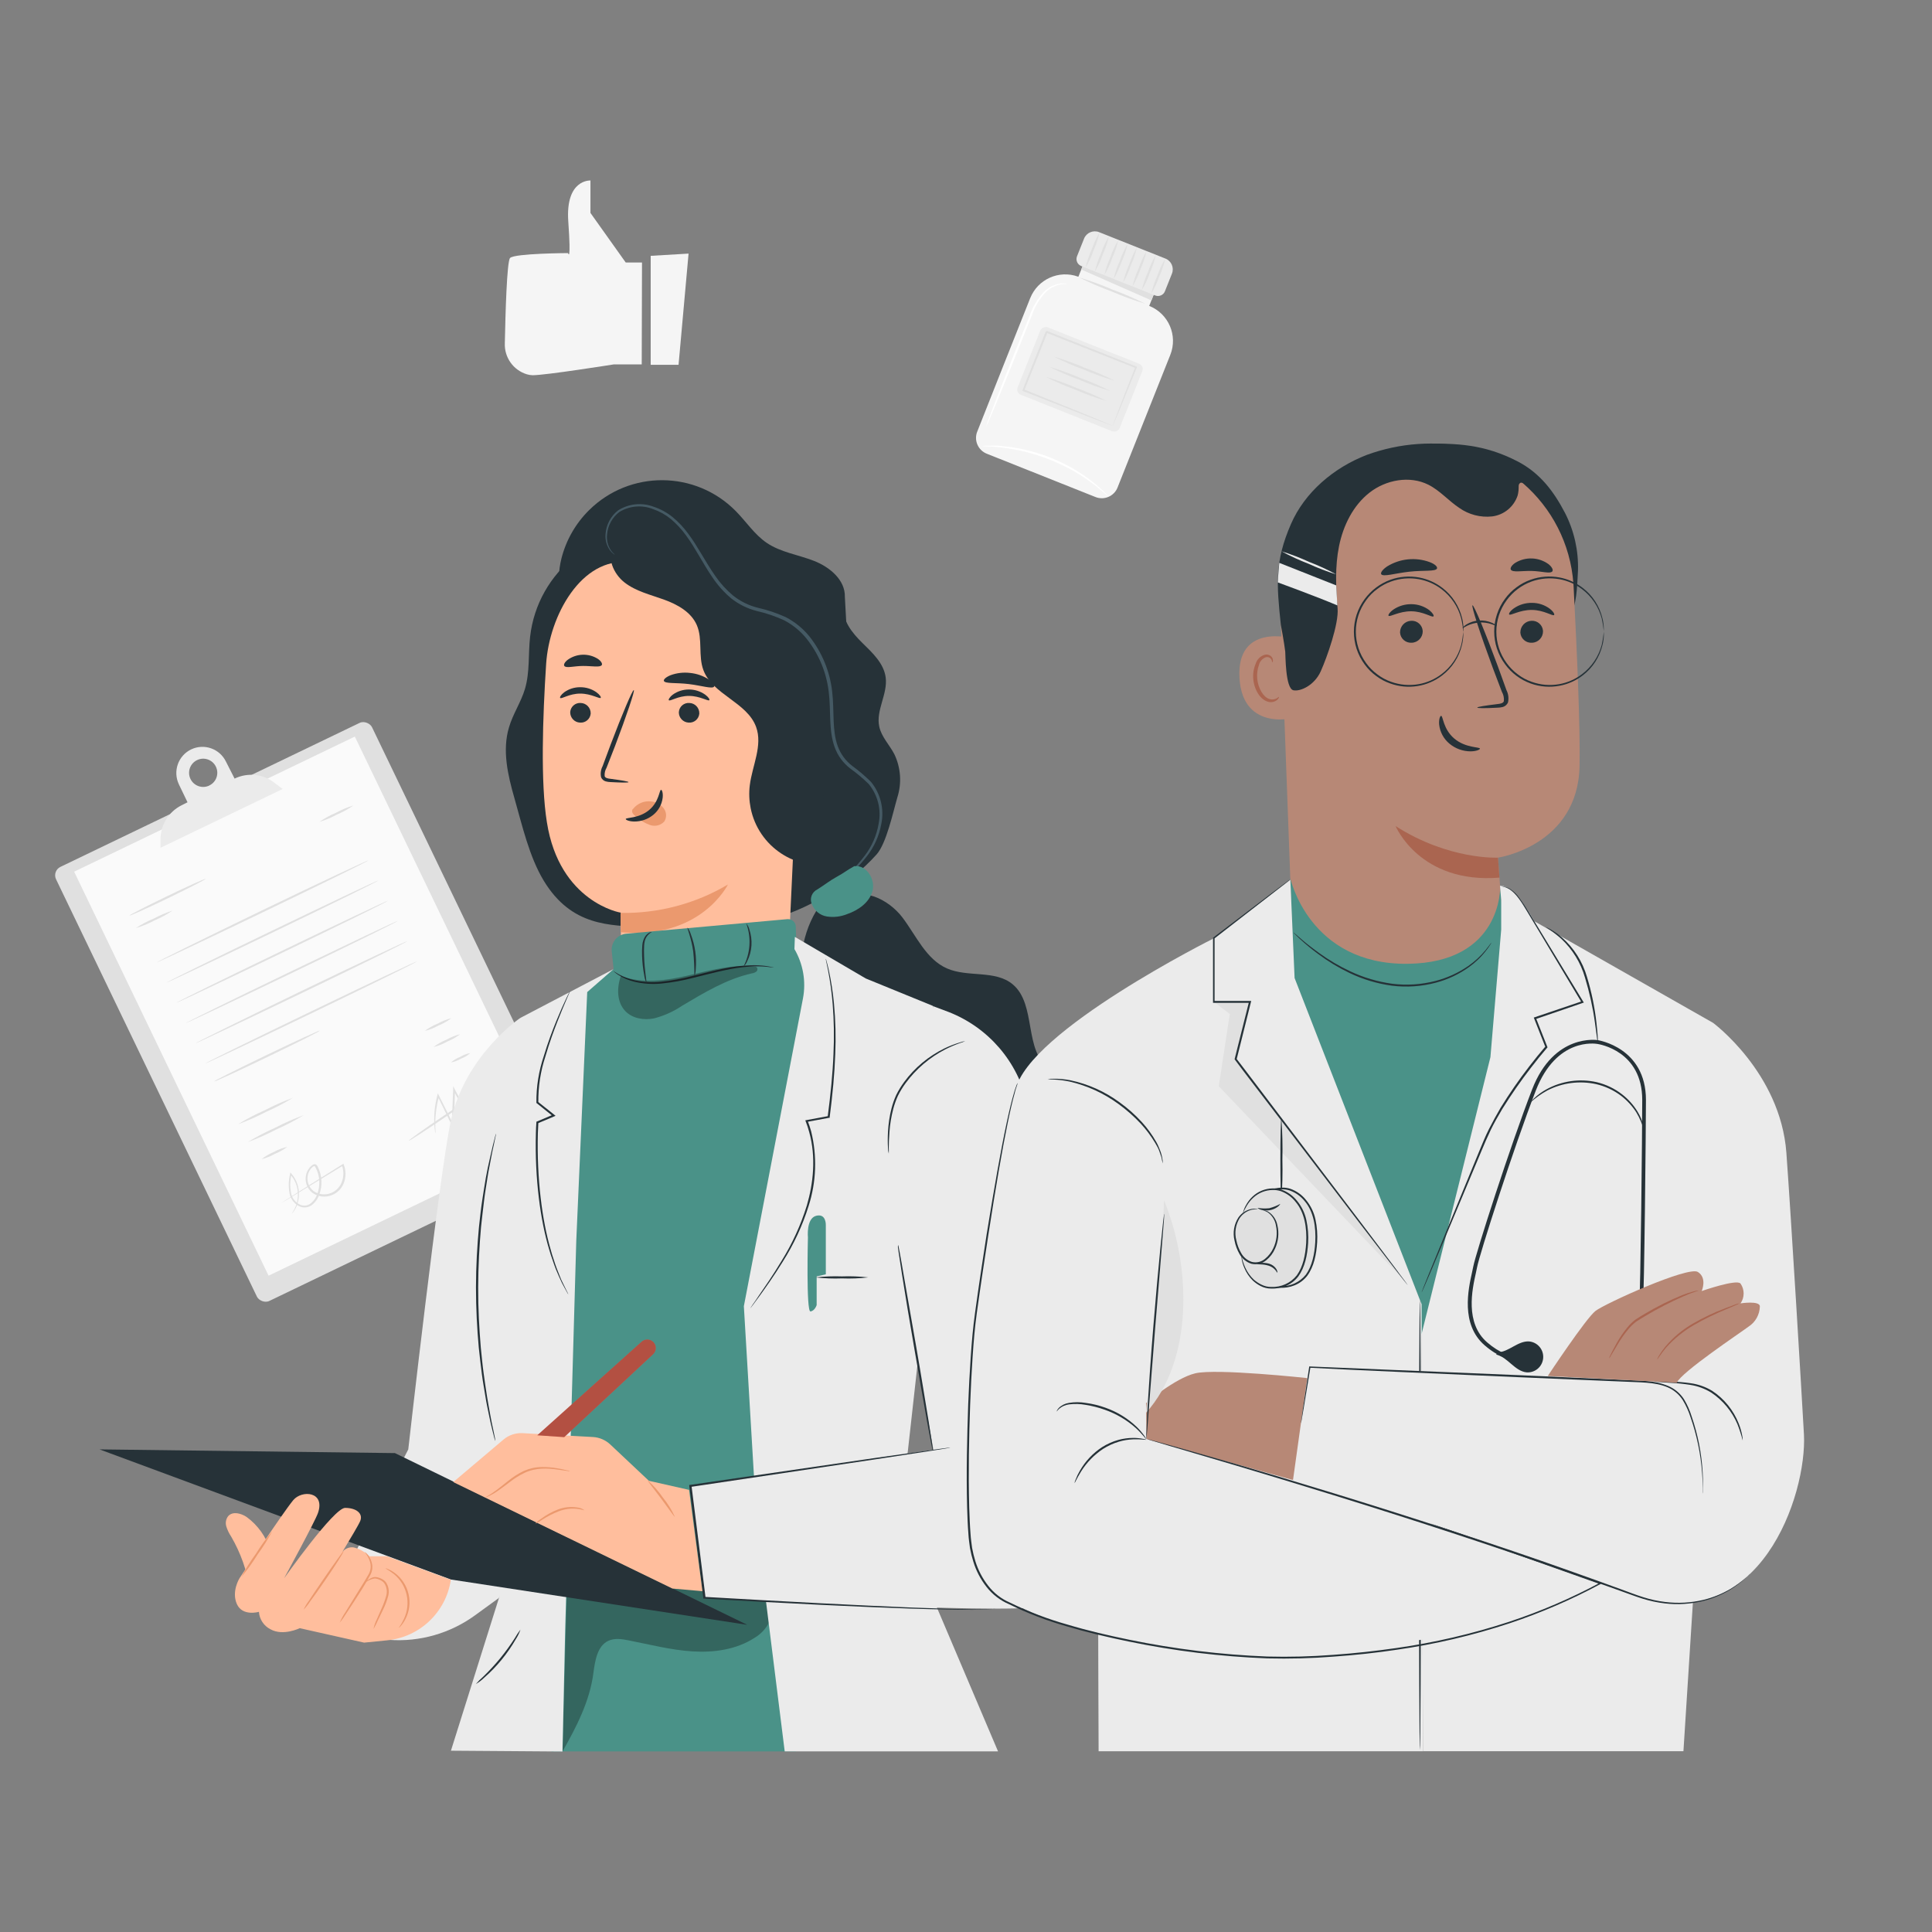 <?xml version="1.0" encoding="UTF-8"?>
<svg id="Layer_1" xmlns="http://www.w3.org/2000/svg" version="1.1" viewBox="0 0 500 500">
  <rect x="0" y="0" width="500" height="500" fill="#808080" stroke="none"/>
  <!-- Generator: Adobe Illustrator 29.7.1, SVG Export Plug-In . SVG Version: 2.1.1 Build 8)  -->
  <defs>
    <style>
      .st0 {
        fill: #e0e0e0;
      }

      .st1 {
        fill: #aa6550;
      }

      .st2 {
        fill: #b78876;
      }

      .st3 {
        fill: #ffbe9d;
      }

      .st4 {
        fill: #ebebeb;
      }

      .st5 {
        fill: #ff725e;
      }

      .st6 {
        fill: #4a9288;
      }

      .st7 {
        fill: #263238;
      }

      .st8 {
        fill: #eb996e;
      }

      .st9 {
        fill: #fff;
      }

      .st10 {
        fill: #fafafa;
      }

      .st11 {
        opacity: .3;
      }

      .st12 {
        fill: #f5f5f5;
      }

      .st13 {
        fill: #455a64;
      }
    </style>
  </defs>
  <g id="freepik--background-complete--inject-6">
    <path class="st12" d="M266.63,77.12c-4.12,10.3-10.7,26.95-13.73,34.6-.89,2.26.22,4.8,2.47,5.7l28.14,11.21c2.25.9,4.81-.2,5.71-2.45,0,0,0,0,0-.01l13.65-34.32c2-5.01-.44-10.68-5.44-12.68,0,0-.01,0-.02,0h0l2-5-18.42-7.31-1.9,4.74h-.07c-4.95-1.8-10.43.65-12.39,5.53Z"/>
    <polygon class="st0" points="280.74 67.46 279.83 69.75 297.99 77.75 299.17 74.8 280.74 67.46"/>
    <path class="st4" d="M284.44,60.08l17.18,6.84c1.54.61,2.29,2.36,1.68,3.9l-1.82,4.57c-.39.99-1.52,1.47-2.51,1.08l-19.16-7.63c-.99-.39-1.47-1.52-1.08-2.51l1.82-4.57c.61-1.54,2.36-2.29,3.9-1.68h0Z"/>
    <path class="st0" d="M280.93,69.28c.36-1.6.89-3.15,1.57-4.64.53-1.55,1.22-3.05,2.06-4.46-.36,1.61-.89,3.17-1.57,4.67-.52,1.55-1.21,3.03-2.06,4.43Z"/>
    <path class="st0" d="M283.36,70.25c.36-1.6.89-3.16,1.57-4.65.52-1.55,1.21-3.05,2.06-4.45-.36,1.6-.89,3.16-1.57,4.65-.52,1.55-1.21,3.05-2.06,4.45Z"/>
    <path class="st0" d="M285.79,71.22c.36-1.6.89-3.16,1.57-4.65.52-1.56,1.21-3.05,2.06-4.46-.36,1.6-.88,3.16-1.57,4.65-.53,1.55-1.22,3.05-2.06,4.46Z"/>
    <path class="st0" d="M288.22,72.19c.35-1.6.88-3.16,1.57-4.65.52-1.56,1.21-3.05,2.06-4.46-.36,1.6-.89,3.16-1.58,4.65-.53,1.55-1.22,3.05-2.05,4.46Z"/>
    <path class="st0" d="M290.65,73.15c.36-1.6.88-3.16,1.57-4.65.51-1.55,1.18-3.04,2-4.45-.36,1.6-.88,3.16-1.57,4.65-.51,1.55-1.18,3.04-2,4.45Z"/>
    <path class="st0" d="M293.09,74.12c.36-1.6.89-3.16,1.58-4.65.53-1.55,1.22-3.05,2.05-4.46-.35,1.6-.88,3.16-1.57,4.65-.52,1.56-1.21,3.05-2.06,4.46Z"/>
    <path class="st0" d="M295.5,75.09c.36-1.6.88-3.16,1.57-4.65.53-1.55,1.22-3.05,2.06-4.46-.36,1.6-.89,3.16-1.57,4.65-.52,1.56-1.21,3.05-2.06,4.46Z"/>
    <path class="st0" d="M297.93,76.05c.36-1.6.89-3.15,1.57-4.64.52-1.56,1.21-3.05,2.06-4.46-.36,1.6-.89,3.16-1.57,4.65-.53,1.55-1.22,3.04-2.06,4.45Z"/>
    <rect class="st4" x="270.1" y="83.95" width="18.8" height="28.42" rx="1.48" ry="1.48" transform="translate(84.87 321.49) rotate(-68.28)"/>
    <path class="st0" d="M287.95,110.21c.03-.1.06-.2.1-.3l.3-.82,1.17-3.09c1-2.67,2.5-6.44,4.28-11l.11.27-23.16-9.17c-.07,0,.64-.27.34-.14h0v.06l-.05.13-.1.25-.2.5-.4,1c-.27.66-.53,1.32-.79,2-.52,1.31-1,2.6-1.55,3.87l-2.92,7.29-.13-.31,16.56,6.72,4.76,2,1.28.54c.15.06.3.13.45.21l-.42-.14-1.25-.47-4.76-1.82-16.8-6.57-.22-.08.09-.23c.92-2.32,1.88-4.76,2.89-7.3.5-1.27,1-2.56,1.54-3.87.26-.66.52-1.32.79-2l.39-1,.21-.5.1-.25.05-.13v-.06h0l.35-.15,23.13,9.2.19.08-.08.19c-1.88,4.6-3.43,8.38-4.52,11.07l-1.26,3-.33.77c-.08.18-.13.26-.14.25Z"/>
    <path class="st0" d="M288.45,98.53c-2.72-.8-5.39-1.77-8-2.89-2.66-.96-5.25-2.09-7.77-3.37,2.72.8,5.4,1.76,8,2.89,2.66.96,5.25,2.09,7.77,3.37Z"/>
    <path class="st0" d="M287.39,101.2c-2.72-.79-5.4-1.76-8-2.89-2.65-.97-5.25-2.09-7.77-3.37,2.72.8,5.4,1.76,8,2.89,2.66.97,5.25,2.09,7.77,3.37Z"/>
    <path class="st0" d="M286.37,103.77c-2.73-.79-5.4-1.76-8-2.89-2.66-.97-5.25-2.09-7.77-3.37,2.72.79,5.4,1.76,8,2.89,2.65.97,5.25,2.09,7.77,3.37Z"/>
    <path class="st0" d="M296.42,78.62c-2.95-.89-5.84-1.95-8.67-3.17-2.9-1.06-5.73-2.28-8.49-3.66,2.95.89,5.85,1.95,8.68,3.17,2.89,1.06,5.72,2.28,8.48,3.66Z"/>
    <path class="st9" d="M255.21,110.34c.14-.57.33-1.12.56-1.66.43-1.13,1-2.63,1.7-4.45,1.45-3.75,3.49-8.91,5.78-14.6,1.15-2.84,2.24-5.55,3.25-8,.78-2.26,2.02-4.33,3.65-6.08,1.15-1.16,2.64-1.92,4.25-2.17.44-.05.87-.05,1.31,0,.15.02.3.05.44.11-.58,0-1.15.02-1.72.1-1.53.33-2.92,1.1-4,2.23-1.55,1.74-2.73,3.79-3.47,6-1,2.48-2.07,5.19-3.21,8-2.28,5.69-4.38,10.84-5.92,14.55l-1.85,4.38c-.21.55-.47,1.08-.77,1.59Z"/>
    <path class="st9" d="M286.83,128.43c-.4-.26-.76-.56-1.1-.89-.34-.31-.77-.67-1.28-1.07s-1.06-.89-1.73-1.36c-1.53-1.15-3.12-2.2-4.77-3.16-2.03-1.14-4.13-2.14-6.29-3-2.17-.85-4.4-1.56-6.67-2.11-1.86-.44-3.74-.78-5.63-1-.81-.12-1.55-.15-2.19-.21s-1.21-.08-1.66-.09c-.48,0-.95-.03-1.42-.11.47-.08.94-.12,1.42-.1h1.67c.67,0,1.4,0,2.21.13,1.92.17,3.83.46,5.71.88,2.3.53,4.56,1.23,6.76,2.09,2.19.89,4.31,1.93,6.34,3.13,1.65.99,3.24,2.09,4.75,3.28.65.49,1.2,1,1.69,1.43.43.36.83.74,1.22,1.14.35.31.68.65.97,1.02Z"/>
    <rect class="st0" x="36.01" y="199.55" width="90.75" height="124.67" rx="2.41" ry="2.41" transform="translate(-105.52 61.2) rotate(-25.7)"/>
    <rect class="st10" x="40.36" y="202.37" width="80.62" height="116.04" transform="translate(-104.94 60.74) rotate(-25.7)"/>
    <path class="st4" d="M71.04,202.58c-2.96-2.29-6.96-2.71-10.33-1.08l-2.23-4.39c-1.62-3.35-5.64-4.77-9-3.17h0c-3.38,1.62-4.8,5.67-3.18,9.05,0,0,0,0,0,.01l2.23,4.63-1.55.78c-3.3,1.66-5.4,5.01-5.45,8.7v2.3l31.63-15.22-2.13-1.61ZM54.16,203.3c-1.82.87-4,.1-4.87-1.72-.87-1.82-.1-4,1.72-4.87,1.81-.87,3.99-.11,4.86,1.7.88,1.82.12,4-1.7,4.87,0,0,0,0-.01,0Z"/>
    <path class="st0" d="M53.24,227.44c.07.13-4.29,2.36-9.73,5s-9.9,4.63-10,4.5,4.29-2.36,9.73-5,9.94-4.63,10-4.5Z"/>
    <path class="st0" d="M44.64,235.67c-1.46.99-3.01,1.83-4.63,2.52-1.55.83-3.18,1.5-4.86,2,1.47-.97,3.03-1.8,4.66-2.47,1.54-.83,3.16-1.52,4.83-2.05Z"/>
    <path class="st0" d="M95.37,222.66c.06.12-12.16,6.14-27.3,13.42s-27.46,13.09-27.52,13,12.16-6.18,27.26-13.47,27.5-13.08,27.56-12.95Z"/>
    <path class="st0" d="M97.89,227.88c.06.13-12.16,6.14-27.3,13.43s-27.46,13.09-27.52,13,12.15-6.14,27.3-13.43,27.44-13.13,27.52-13Z"/>
    <path class="st0" d="M100.4,233.11c.07.13-12.16,6.14-27.29,13.43s-27.46,13.09-27.53,13,12.16-6.14,27.3-13.43,27.46-13.13,27.52-13Z"/>
    <path class="st0" d="M102.92,238.34c.06.13-12.16,6.14-27.3,13.43s-27.46,13.08-27.52,13,12.16-6.14,27.3-13.42,27.46-13.14,27.52-13.01Z"/>
    <path class="st0" d="M105.44,243.56c.06.13-12.16,6.15-27.3,13.43-15.14,7.28-27.46,13.09-27.52,13s12.19-6.18,27.29-13.47,27.46-13.08,27.53-12.96Z"/>
    <path class="st0" d="M107.95,248.79c.06.13-12.16,6.14-27.29,13.43-15.13,7.29-27.47,13.09-27.53,13s12.16-6.14,27.3-13.43,27.46-13.13,27.52-13Z"/>
    <path class="st0" d="M82.81,266.7c-.31.24-.64.45-1,.61l-2.9,1.49c-2.46,1.23-5.88,2.91-9.66,4.73s-7.23,3.45-9.73,4.6l-3,1.34c-.35.19-.73.33-1.12.42.31-.23.65-.44,1-.61l2.9-1.48c2.46-1.24,5.88-2.92,9.66-4.74s7.23-3.44,9.73-4.59l3-1.34c.36-.19.73-.33,1.12-.43Z"/>
    <path class="st0" d="M91.46,208.46c-1.34.93-2.77,1.72-4.28,2.35-1.43.79-2.94,1.42-4.5,1.88,1.34-.93,2.77-1.72,4.28-2.35,1.43-.79,2.94-1.42,4.5-1.88Z"/>
    <path class="st0" d="M75.81,284.11c-2.25,1.38-4.59,2.6-7,3.66-2.34,1.22-4.75,2.29-7.23,3.19,2.25-1.38,4.59-2.6,7-3.66,2.34-1.22,4.75-2.29,7.23-3.19Z"/>
    <path class="st0" d="M78.59,288.61c-2.29,1.39-4.67,2.63-7.12,3.71-2.38,1.24-4.83,2.33-7.35,3.25,2.29-1.39,4.67-2.63,7.12-3.72,2.38-1.24,4.83-2.32,7.35-3.24Z"/>
    <path class="st0" d="M116.81,263.5c-1.01.78-2.13,1.42-3.32,1.89-1.12.63-2.31,1.11-3.56,1.42,1.02-.77,2.14-1.41,3.33-1.89,1.12-.63,2.31-1.11,3.55-1.42Z"/>
    <path class="st0" d="M119.08,267.66c-1.02.77-2.14,1.41-3.33,1.89-1.12.63-2.31,1.11-3.55,1.42,1.01-.78,2.13-1.42,3.32-1.89,1.12-.63,2.31-1.11,3.56-1.42Z"/>
    <path class="st0" d="M74.35,296.79c-.98.76-2.06,1.37-3.21,1.83-1.08.61-2.24,1.07-3.44,1.37.98-.77,2.06-1.4,3.21-1.88,1.08-.6,2.24-1.04,3.44-1.32Z"/>
    <path class="st0" d="M121.71,272.53c-.69.62-1.5,1.11-2.37,1.43-.8.48-1.69.82-2.61,1,.7-.63,1.5-1.11,2.38-1.44.8-.49,1.68-.82,2.6-.99Z"/>
    <path class="st0" d="M72.68,311.45c.09-.08.18-.15.28-.21l.84-.56,3.23-2.07,11.61-7.29.23-.15.1.25c.55,1.41.59,2.97.13,4.41-.48,1.58-1.66,2.86-3.2,3.46-1.65.67-3.53.46-5-.55-1.48-1.14-2.13-3.06-1.65-4.87.18-.68.52-1.3,1-1.82.12-.13.24-.25.38-.36.14-.12.29-.23.45-.31.22-.11.48-.11.7,0,.17.12.31.28.4.46.6,1.14.95,2.41,1,3.7.08,1.24-.12,2.49-.57,3.65-.38,1.16-1.14,2.16-2.15,2.85-1.05.62-2.36.6-3.38-.07-.93-.59-1.64-1.47-2-2.51-.46-1.86-.46-3.79,0-5.65l.06-.38.26.29c1.06,1.21,1.73,2.71,1.91,4.31.14,1.19.02,2.4-.34,3.55-.23.71-.57,1.39-1,2-.16.21-.29.35-.38.45s-.13.15-.14.14c.58-.81,1.03-1.71,1.33-2.66.31-1.12.4-2.3.24-3.45-.2-1.53-.86-2.96-1.89-4.1l.32-.09c-.45,1.79-.45,3.65,0,5.44.34.94.98,1.74,1.83,2.26.87.57,2,.59,2.89.05.91-.64,1.59-1.55,1.94-2.61.41-1.1.59-2.28.52-3.46-.07-1.22-.41-2.4-1-3.47-.04-.11-.12-.2-.21-.27-.07-.04-.15-.04-.22,0-.25.14-.47.32-.65.54-.4.45-.69,1-.84,1.59-.43,1.61.15,3.31,1.46,4.33,1.31.89,2.98,1.08,4.46.5,1.4-.54,2.48-1.7,2.92-3.14.44-1.33.41-2.78-.09-4.09l.33.11-11.71,7.13-3.3,2-.87.5c-.07.06-.15.12-.23.17Z"/>
    <path class="st0" d="M124.6,286.24c0,.32-.06.64-.16.94-.1.37-.26.73-.46,1.06-.28.48-.72.83-1.25,1-.32.11-.68.11-1,0-.33-.14-.62-.36-.84-.65-.41-.61-.78-1.25-1.12-1.9l-2.45-4.58.45-.1c-.08,2.29-.16,4.79-.26,7.41,0,.63,0,1.24-.07,1.85v1l-.45-.93c-1.37-2.81-2.64-5.44-3.76-7.72h.42c-.64,2.28-.98,4.63-1,7,0,1.71.11,2.68.06,2.69-.09-.22-.14-.46-.15-.7-.09-.66-.15-1.33-.17-2-.09-2.39.17-4.78.78-7.09l.15-.58.26.54,3.83,7.69-.5.1c0-.6,0-1.22.07-1.85.11-2.62.21-5.12.3-7.41v-.9l.41.79c.88,1.65,1.69,3.19,2.42,4.57.32.65.67,1.28,1.05,1.89.3.5.89.74,1.45.61.81-.28,1.42-.95,1.63-1.78.1-.32.22-.64.36-.95Z"/>
    <path class="st0" d="M124.5,282.5c.08.11-4.05,3.06-9.22,6.58s-9.43,6.27-9.51,6.15,4-3.06,9.22-6.58,9.43-6.27,9.51-6.15Z"/>
    <path class="st0" d="M129.57,283.37c-2.13,2.18-4.39,4.23-6.76,6.15-2.25,2.05-4.62,3.98-7.1,5.76,2.14-2.18,4.39-4.23,6.76-6.15,2.25-2.05,4.62-3.98,7.1-5.76Z"/>
    <path class="st12" d="M166.15,67.94h-4.21l-9.13-12.83v-8.4s-6.51-.4-5.74,10.6-.06,8.19-.06,8.19c0,0-13.81.06-15,1.26-.84.87-1.21,14.59-1.36,22-.18,3.69,2.17,7.04,5.71,8.11.47.14.96.22,1.45.24,3.44,0,21-2.8,21-2.8h7.27l.07-26.37Z"/>
    <polygon class="st12" points="178.2 65.63 175.61 94.41 168.4 94.41 168.4 66.21 178.2 65.63"/>
  </g>
  <g id="freepik--character-1--inject-6">
    <path class="st7" d="M218.65,154.47c.12-4.36-3.9-7.72-8-9.32s-8.56-2.2-12.18-4.63c-3.2-2.16-5.35-5.52-8.06-8.26-10.41-10.55-27.4-10.66-37.94-.25-3.5,3.45-5.98,7.8-7.18,12.56-1.55,6.2-.49,13.53,4.4,17.66,5.68,4.78,14.09,3.72,21.36,2.23s15.51-3,21.58,1.31c3.66,2.58,5.76,6.77,8,10.65s5,7.83,9.28,9.29,10-1.06,10.15-5.53"/>
    <path class="st7" d="M218.36,156.86c-.48,3.65,2.16,6.92,4.79,9.5,2.63,2.58,5.6,5.31,6.07,9,.54,4.27-2.58,8.47-1.67,12.68.57,2.67,2.65,4.72,3.91,7.15,1.67,3.5,1.95,7.5.77,11.19-1.08,3.68-2.81,11.89-5.37,14.75-7.07,7.9-18.32,14.72-28.65,17.09s-21.07,2.39-31.65,1.74c-8.66-.53-18.63-.13-25.85-12.05-3.74-6.18-5.59-14.38-7.57-21.32-1.72-6-3.2-12.37-1.42-18.33,1-3.46,3.13-6.55,4.15-10,1.28-4.34.81-9,1.32-13.47,1.93-16.96,17.25-29.15,34.21-27.21,3.4.39,6.7,1.33,9.79,2.8"/>
    <path class="st3" d="M141.34,171.83c.81-12.43,9.08-27.67,21.47-26.33l38.66,9.86c3.76.41,6.58,3.63,6.51,7.41l-4.35,93.28.27.05s-8.81,26.31-34.38,18.28c-5.07-1.6-7.39-7.14-8.39-12.85h-.26v-2c-.5-4.25-.55-8.55-.15-12.81h0c-.07-7.53-.06-10.61-.07-10.54s-15.88-2.68-19.12-23.41c-1.65-10.23-1.09-27.13-.19-40.94Z"/>
    <path class="st7" d="M147.57,184.32c-.02,1.44,1.11,2.64,2.55,2.69,1.4.11,2.63-.93,2.75-2.34,0-.02,0-.04,0-.05.02-1.44-1.12-2.64-2.56-2.69-1.4-.11-2.62.93-2.74,2.33,0,.02,0,.04,0,.06Z"/>
    <path class="st7" d="M144.98,180.63c.33.35,2.35-1.14,5.21-1.13s5,1.45,5.27,1.1c.15-.15-.19-.78-1.1-1.44-1.23-.87-2.7-1.32-4.21-1.31-1.49-.01-2.94.45-4.15,1.32-.88.68-1.19,1.3-1.02,1.46Z"/>
    <path class="st7" d="M175.68,184.32c-.02,1.44,1.12,2.64,2.56,2.69,1.4.11,2.62-.93,2.74-2.33,0-.02,0-.04,0-.06.02-1.44-1.11-2.64-2.55-2.69-1.4-.12-2.63.92-2.74,2.32,0,.02,0,.05,0,.07Z"/>
    <path class="st7" d="M173.1,181.22c.33.35,2.35-1.13,5.21-1.12s4.95,1.45,5.26,1.1c.15-.16-.18-.78-1.1-1.45-1.24-.86-2.71-1.32-4.21-1.31-1.49,0-2.94.46-4.14,1.33-.88.67-1.18,1.34-1.02,1.45Z"/>
    <path class="st7" d="M162.67,202.41c0-.16-1.76-.47-4.64-.85-.73-.07-1.42-.22-1.55-.72-.06-.75.12-1.51.5-2.16l2.17-5.56c3-7.91,5.2-14.42,4.88-14.53s-3,6.19-6,14.11c-.73,1.95-1.43,3.81-2.08,5.59-.46.88-.6,1.89-.39,2.86.21.52.66.92,1.2,1.07.4.11.82.17,1.24.18,2.86.16,4.66.18,4.67.01Z"/>
    <path class="st8" d="M160.62,236.26c9.76.17,19.37-2.37,27.77-7.35,0,0-7,14.33-27.75,12.35l-.02-5Z"/>
    <path class="st8" d="M163.87,209.31c1.11-1.39,2.85-2.11,4.62-1.9,1.28.11,2.45.75,3.25,1.75.77.98.85,2.33.21,3.4-.94,1.06-2.43,1.43-3.75.94-1.35-.48-2.59-1.23-3.65-2.19-.32-.22-.6-.51-.81-.84-.21-.33-.21-.74,0-1.07"/>
    <path class="st7" d="M171.08,204.41c-.46,0-.47,3.08-3.14,5.27s-6,1.85-6,2.29c0,.19.74.6,2.13.64,1.82.03,3.59-.58,5-1.73,1.35-1.1,2.22-2.69,2.43-4.42.14-1.3-.2-2.07-.42-2.05Z"/>
    <path class="st7" d="M171.81,176.21c.28.78,3.14.42,6.49.83s6.07,1.33,6.52.64c.2-.33-.27-1.07-1.37-1.82-1.45-.95-3.1-1.53-4.82-1.7-1.72-.21-3.46-.01-5.08.58-1.23.5-1.85,1.1-1.74,1.47Z"/>
    <path class="st7" d="M146.05,172.35c.51.65,2.48,0,4.85,0s4.37.44,4.84-.23c.2-.33-.12-1-1-1.6-2.4-1.52-5.49-1.43-7.8.22-.83.63-1.13,1.3-.89,1.61Z"/>
    <path class="st7" d="M215.94,223.55c-9.96,2.01-19.67-4.44-21.67-14.4-.39-1.96-.47-3.97-.22-5.95.64-5.09,3.39-10.27,1.62-15.09-2.33-6.37-11.26-8.33-13.63-14.69-1.38-3.69-.14-8-1.7-11.63-1.47-3.41-5.05-5.37-8.54-6.63s-7.22-2.13-10.15-4.4-4.75-6.57-2.86-9.76c15.48,1.85,30.68,5.55,45.28,11,3.39,1.26,6.94,2.78,8.94,5.79,2.12,3.18,2,7.29,1.84,11.11l-2.61,55.82"/>
    <path class="st13" d="M214.64,230.67s.13-.06.34-.21l.92-.7c.8-.63,2-1.56,3.43-2.85,1.79-1.54,3.42-3.26,4.87-5.12,1.98-2.48,3.32-5.42,3.88-8.54.8-3.85-.18-7.86-2.67-10.9-1.5-1.49-3.12-2.87-4.83-4.12-1.72-1.31-3.03-3.09-3.77-5.12-1.53-4.22-.85-9.11-1.44-14.11-.59-5.22-2.62-10.16-5.88-14.28-1.68-2.07-3.77-3.78-6.14-5-2.33-1.06-4.76-1.88-7.25-2.44-2.32-.58-4.49-1.65-6.37-3.14-1.76-1.48-3.32-3.19-4.62-5.09-2.6-3.7-4.53-7.64-7-10.93-1.17-1.61-2.54-3.07-4.08-4.33-1.44-1.16-3.08-2.05-4.84-2.64-3.04-1.16-6.46-.82-9.21.92-1.93,1.5-3.12,3.76-3.27,6.2-.12,1.53.32,3.05,1.25,4.27.24.31.52.58.84.81.1.09.22.16.34.22-.08-.1-.18-.2-.28-.29-.28-.25-.54-.54-.75-.85-.82-1.21-1.17-2.68-1-4.13.19-2.31,1.36-4.43,3.21-5.82,2.63-1.59,5.85-1.86,8.7-.72,1.68.58,3.24,1.45,4.61,2.57,1.47,1.25,2.79,2.67,3.92,4.24,2.4,3.23,4.29,7.17,6.93,11,1.33,1.98,2.94,3.76,4.76,5.29,1.94,1.53,4.18,2.64,6.57,3.25,2.44.56,4.81,1.36,7.09,2.4,2.26,1.18,4.26,2.81,5.86,4.8,3.16,3.98,5.14,8.76,5.72,13.8.61,4.83-.09,9.8,1.54,14.29.79,2.17,2.17,4.06,4,5.47,1.69,1.21,3.28,2.55,4.77,4,2.38,2.86,3.33,6.65,2.6,10.3-.51,3.03-1.76,5.89-3.64,8.33-1.41,1.86-2.99,3.59-4.71,5.17-1.41,1.32-2.55,2.29-3.31,3-.38.31-.75.64-1.09,1Z"/>
    <path class="st7" d="M218.43,233.25c4.26-4.12,11.53-.54,15.11,4.18s6.11,10.82,11.54,13.2,12.48.33,17,4.11c6.28,5.22,2.75,17.31,9.55,21.85,2.69,1.8,6.25,1.74,9.13,3.22,6.79,3.5,6.71,13.08,5.66,20.65-1.43,10.65-3.05,21.65-8.91,30.65s-17.27,15.29-27.41,11.83c-9.75-3.33-14.76-13.85-18.73-23.36-5.48-13.19-10.97-26.34-16.46-39.47-3.17-7.61-6.38-15.34-7.41-23.52s.35-17,5.56-23.42"/>
    <path class="st6" d="M221.16,224.17c3.09-.37,5.46,3.42,4.64,6.43s-3.7,5-6.65,6c-1.63.65-3.4.85-5.13.59-1.76-.27-3.24-1.47-3.89-3.13-.68-1.47-.04-3.2,1.42-3.89,2-1.27,3.23-2.27,4.84-3.16,2.46-1.35,2.31-1.53,4.77-2.89"/>
    <polygon class="st6" points="149.93 257.52 161.95 248.41 207.26 245.51 209.08 251.59 194.34 343.55 205.97 453.27 142.76 453.27 149.93 257.52"/>
    <g class="st11">
      <path d="M198.44,414.35c-1.45-1.55-3.82-3.67-5.93-3.72-15.14-.33-30.59-1.84-45.73-2.18l-1.21,44.84c3.62-6.38,7.05-13,8-20.3.42-3.18,1-7,3.85-8.34,1.64-.77,3.57-.47,5.34-.11,5.47,1.08,10.9,2.49,16.46,2.84s11.39-.47,16.06-3.51c1.66-.98,2.99-2.42,3.84-4.15.82-1.77.56-3.86-.68-5.37Z"/>
    </g>
    <path class="st6" d="M159.73,259.38l-1.41-13.15c-.24-2.3,1.42-4.35,3.72-4.59.02,0,.04,0,.06,0l41.7-3.77c1.1-.08,2.06.74,2.15,1.84,0,.02,0,.04,0,.06l.47,15.65-12.08,20.49-12.41,3.95h-15.18l-8.73-9.32,1.71-11.15Z"/>
    <path class="st7" d="M200.26,250.39c-.56-.02-1.12-.08-1.67-.17-1.51-.14-3.03-.17-4.54-.08-2.25.16-4.48.5-6.68,1-2.49.52-5.2,1.25-8.07,1.95-2.69.7-5.44,1.19-8.21,1.46-2.28.21-4.58.06-6.81-.46-1.5-.35-2.93-.95-4.24-1.76-.35-.23-.68-.47-1-.74-.22-.18-.33-.29-.31-.3s.49.33,1.43.86c1.33.73,2.75,1.26,4.23,1.58,2.2.46,4.45.58,6.68.34,2.74-.29,5.46-.79,8.13-1.49,2.86-.69,5.58-1.41,8.09-1.91,2.22-.48,4.49-.76,6.76-.86,1.53-.07,3.07.01,4.59.24.54.09.95.17,1.23.24.25.04.4.08.39.1Z"/>
    <g class="st11">
      <path d="M160.72,252.46c-1.12,3.07-1.15,6.87,1.12,9.22,1.84,1.92,4.81,2.4,7.42,1.88,2.58-.67,5.04-1.77,7.25-3.26,5.74-3.41,11.58-6.95,18.1-8.4.43-.05.83-.22,1.17-.49.31-.29.33-.78.04-1.09-.01-.01-.03-.03-.04-.04-.16-.1-.35-.15-.54-.15-5.77-.58-11.5,1-17.15,2.32s-11.7,2.17-17.15.2"/>
    </g>
    <path class="st7" d="M168.69,241.21c-.59.32-1.08.79-1.43,1.36-.66,1.06-.62,2.86-.57,4.8.11,3.89.75,7,.6,7-.29-.63-.48-1.31-.57-2-.32-1.65-.5-3.32-.55-5-.04-.93-.02-1.86.06-2.79.06-.78.3-1.54.72-2.21.29-.45.69-.81,1.17-1.05.35-.14.56-.14.57-.11Z"/>
    <path class="st7" d="M179.71,252.64c.01-2.12-.09-4.25-.3-6.36-.48-3.49-1.64-6.14-1.48-6.2.38.51.67,1.08.85,1.69.55,1.43.93,2.92,1.15,4.43.22,1.52.26,3.05.13,4.58-.01.64-.13,1.26-.35,1.86Z"/>
    <path class="st7" d="M193.14,238.97c.37.45.64.98.79,1.55.45,1.34.64,2.76.55,4.17-.09,1.42-.47,2.8-1.1,4.07-.22.54-.57,1.03-1,1.43,1.83-3.46,2.1-7.54.75-11.22h.01Z"/>
    <path class="st4" d="M134.66,263.44s-14.22,9.52-18,26.72c-2.94,13.52-11,84.94-11,84.94l-14.09,27.42,9.2,21.88h0c7.88.56,15.7-1.68,22.1-6.31l6.19-4.5,11.35-16.83-5.75-133.32Z"/>
    <polygon class="st4" points="158.76 250.82 134.66 263.44 128.97 282.13 123.9 336.32 133.44 399.85 116.7 453.08 145.57 453.29 146.26 422.09 149.14 321.09 151.97 256.75 158.76 250.82"/>
    <path class="st7" d="M147.09,335.02c-.17-.24-.32-.5-.45-.76l-1.2-2.21c-.5-1-1-2.22-1.61-3.64-.29-.72-.54-1.51-.83-2.34s-.61-1.71-.86-2.65c-2.27-7.49-3.77-18.3-3.45-30.22,0-.92.07-1.83.13-2.74v-.16l.15-.06,4.22-1.78-.06.44-4.22-3.39-.09-.07v-.1c-.04-4.1.61-8.17,1.92-12.05,1.06-3.53,2.22-6.57,3.24-9.07s1.91-4.45,2.54-5.77c.32-.67.57-1.18.74-1.51.08-.18.18-.35.29-.51-.05.19-.12.37-.21.54l-.67,1.55c-.58,1.34-1.42,3.31-2.4,5.82s-2.1,5.55-3.12,9.07c-1.26,3.84-1.88,7.85-1.83,11.89l-.1-.17,4.23,3.37.33.27-.39.17-4.22,1.78.16-.22c-.06.89-.1,1.8-.13,2.72-.31,11.87,1.12,22.63,3.29,30.09.23.95.54,1.82.81,2.65s.51,1.63.8,2.35c.59,1.42,1,2.67,1.52,3.65l1.1,2.25c.14.26.27.53.37.81Z"/>
    <path class="st7" d="M128.17,372.96c-.09-.26-.17-.52-.23-.78-.14-.57-.33-1.33-.57-2.28-.25-1-.53-2.2-.81-3.61s-.65-3-.93-4.83-.66-3.76-.93-5.88-.54-4.4-.79-6.79c-.44-4.8-.73-10.09-.73-15.65s.33-10.85.78-15.64c.27-2.39.5-4.67.83-6.79s.62-4.09.94-5.88.66-3.4,1-4.82.58-2.63.83-3.61.43-1.71.58-2.27c.06-.27.13-.53.23-.79-.02.27-.06.54-.13.81l-.48,2.29c-.22,1-.49,2.21-.74,3.63s-.61,3-.88,4.83-.62,3.75-.87,5.87-.53,4.39-.78,6.77c-.42,4.79-.72,10.06-.74,15.61s.28,10.81.68,15.6c.25,2.38.45,4.66.75,6.77s.57,4.09.86,5.88.6,3.41.85,4.83.51,2.64.73,3.63.36,1.72.47,2.29c.06.27.08.54.08.81Z"/>
    <path class="st7" d="M134.69,421.74c-.28.86-.68,1.67-1.17,2.43-1.08,1.88-2.31,3.67-3.69,5.35-1.37,1.68-2.89,3.24-4.52,4.67-.65.63-1.37,1.18-2.15,1.63.59-.68,1.22-1.31,1.9-1.9,1.54-1.49,3-3.07,4.37-4.73,1.36-1.66,2.62-3.4,3.78-5.21.44-.78.94-1.53,1.48-2.24Z"/>
    <path class="st4" d="M245.47,261.89c10.28,4,17.91,12.84,20.34,23.6,7.89,34.76,21.38,81,21.6,95.93.26,19-8,32-18.89,34.4-8.58,1.9-86.32-2.36-86.32-2.36l-3.64-29,63-9.27-8.62-48.08,8.53-66.72,4,1.5Z"/>
    <path class="st4" d="M241.47,260.34l-17.41-7.11-18.35-10.76-.11,3.15h0c2.25,3.85,3.04,8.38,2.21,12.76l-15.3,79.66,3.46,58.21,7.11,57h55.21l-25.35-59.65,8.95-80.39-.42-52.87Z"/>
    <path class="st7" d="M257.6,416.31l-.38.05-1.11.11c-1,.1-2.43.09-4.31.14-3.74,0-9.18-.08-15.95-.3-13.53-.45-32.36-1.36-53.63-2.59h-.21v-.22c-.43-3.45-.89-7.09-1.35-10.78-.79-6.25-1.55-12.35-2.28-18.18v-.25h.24l48.08-7,14.12-2,3.79-.51,1-.13h.34l-.33.07-1,.17-3.78.6-14.09,2.15-48,7.17.21-.29c.74,5.84,1.51,11.93,2.29,18.18.47,3.7.92,7.34,1.35,10.79l-.24-.22c21.26,1.24,40.1,2.21,53.62,2.76,6.76.26,12.19.41,15.93.46,1.87,0,3.33,0,4.3-.06l1.11-.06.28-.06Z"/>
    <path class="st7" d="M232.43,322.19c.07.17.12.35.14.54.08.41.18.91.3,1.54.26,1.41.61,3.34,1,5.69.85,4.88,2,11.49,3.28,18.8s2.32,13.94,3.14,18.83c.37,2.36.67,4.29.89,5.71.09.63.16,1.15.22,1.56.02.18.02.37,0,.55-.08-.17-.13-.35-.15-.53-.08-.41-.18-.92-.31-1.54-.26-1.42-.62-3.34-1.06-5.69-.87-4.81-2-11.45-3.28-18.8s-2.36-14-3.13-18.83c-.36-2.36-.66-4.3-.88-5.72-.08-.63-.15-1.15-.21-1.56,0-.18.01-.37.05-.55Z"/>
    <path class="st7" d="M213.72,248.11s0,.07.07.2l.16.58c.13.52.35,1.27.56,2.27.61,2.83,1.05,5.69,1.32,8.57.41,4.35.52,8.72.33,13.08-.17,5-.69,10.47-1.44,16.3v.18h-.18l-5.73,1.06.19-.35c.33.88.66,1.82.92,2.79,1.58,6.37,1.35,13.06-.65,19.31-1.58,5.07-3.83,9.91-6.68,14.4-2.38,3.86-4.52,6.82-6,8.87l-1.73,2.34c-.18.25-.34.44-.46.6-.05.08-.1.14-.17.2,0,0,0-.08.13-.23l.42-.63c.4-.58,1-1.38,1.64-2.4,1.43-2.08,3.53-5.07,5.85-8.94,2.78-4.48,4.98-9.3,6.54-14.34,1.65-5.67,2.43-12.41.61-19-.25-.93-.55-1.84-.9-2.74l-.11-.29.31-.06,5.69-1.05-.21.22c.76-5.81,1.31-11.29,1.5-16.25.21-4.33.14-8.68-.21-13-.23-2.88-.63-5.74-1.17-8.57-.18-1-.38-1.76-.47-2.28-.05-.24-.09-.43-.12-.59-.02-.08-.02-.17,0-.25Z"/>
    <path class="st6" d="M213.72,329.8v-12.69s.16-3.13-2.48-2.47-2.15,5.61-2.15,5.61c0,0-.49,19.31.66,19.15s1.6-1.65,1.6-1.65v-7.43l2.37-.52Z"/>
    <path class="st7" d="M224.7,330.59c-2.26.26-4.54.35-6.81.26-2.27.09-4.55,0-6.81-.26,2.26-.26,4.54-.34,6.81-.26,2.27-.08,4.55,0,6.81.26Z"/>
    <path class="st7" d="M249.81,269.43c-.46.21-.93.39-1.42.53-1.29.46-2.56,1.01-3.78,1.63-4.03,2.08-7.53,5.06-10.22,8.71-.76,1.03-1.43,2.12-2,3.27-.49,1.08-.9,2.21-1.2,3.36-.52,1.97-.85,3.97-1,6-.14,1.73-.17,3.15-.18,4.12.03.51.03,1.01,0,1.52-.13-.48-.19-.97-.2-1.46-.08-1.38-.08-2.77,0-4.15.1-2.06.4-4.1.91-6.1.3-1.19.71-2.34,1.21-3.46.58-1.18,1.27-2.3,2.05-3.36,2.73-3.72,6.33-6.72,10.48-8.73,1.25-.6,2.54-1.1,3.87-1.5.48-.18.98-.3,1.48-.38Z"/>
    <polygon class="st7" points="25.75 375.1 116.7 408.78 193.37 420.5 102.21 376.06 25.75 375.1"/>
    <path class="st3" d="M64.67,411.42c-.73-4.86-2.38-9.54-4.86-13.78-.54-.8-.95-1.67-1.24-2.59-.29-.93-.1-1.95.51-2.71,1.17-1.27,3.3-.71,4.74.25,2.91,2.12,5.06,5.13,6.12,8.58,1.04,3.42,1.71,6.95,2,10.51"/>
    <path class="st3" d="M100.12,402.76h-4.52c-1.11-1.1-2.49-1.89-4-2.28-1.14-.19-2.29.26-3,1.17,2-3.33,4.2-7,4.62-8,.81-1.95-1-3.41-3.91-3.41s-15.79,18.23-15.79,18.23c0,0,8-14.67,8.77-16.91,1.94-5.6-4.19-6-6.41-3.31-2.76,3.35-13.91,20.22-13.91,20.22,0,0-2.12,3.42-.66,6.67s5.7,2,5.7,2c.13,1.93,1.27,3.65,3,4.52,3.26,1.82,7.56-.29,7.56-.29l16.67,3.74,6-.6c8.43-.84,15.2-7.3,16.44-15.68h0l-16.56-6.07Z"/>
    <path class="st8" d="M88.91,401.39c.19.12-2,3.6-4.9,7.78-1.44,2.09-2.77,4-3.76,5.3-.49.76-1.05,1.46-1.68,2.1.38-.81.84-1.59,1.38-2.31.91-1.39,2.19-3.3,3.63-5.39s2.76-4,3.72-5.32l1.16-1.59c.13-.2.28-.39.45-.57Z"/>
    <path class="st8" d="M87.91,419.95c.41-.95.9-1.86,1.48-2.72,1-1.64,2.38-3.87,3.92-6.35.77-1.23,1.51-2.41,2.11-3.5.53-.94.66-2.05.37-3.09-.29-.97-.78-1.87-1.42-2.65,0,0,.27.14.64.54.52.57.91,1.26,1.13,2,.38,1.13.27,2.36-.29,3.41-.6,1.13-1.33,2.32-2.09,3.56-1.55,2.48-3,4.68-4.06,6.27-.54.88-1.13,1.73-1.79,2.53Z"/>
    <path class="st8" d="M96.66,421.61c.17-.9.47-1.78.89-2.59l1.19-2.72c.5-1.08.9-2.2,1.22-3.35.31-1.11.11-2.3-.53-3.25-.32-.38-.73-.67-1.19-.85-.39-.2-.81-.32-1.24-.35-.63.09-1.24.31-1.79.63-.21.13-.44.23-.68.28,0,0,.19-.19.58-.46.24-.16.49-.31.75-.45.35-.2.74-.33,1.14-.37.49.01.97.12,1.42.32.53.19,1.01.52,1.38.94.77,1.06,1.01,2.41.66,3.67-.32,1.19-.75,2.34-1.29,3.44-.47,1-.92,1.91-1.29,2.67-.36.83-.77,1.65-1.22,2.44Z"/>
    <path class="st8" d="M99.73,405.87c.25.02.48.09.7.21.62.26,1.2.6,1.74,1,3.75,2.8,4.9,7.93,2.69,12.06-.31.6-.69,1.16-1.13,1.67-.32.35-.53.51-.55.49s.66-.82,1.35-2.32c1.91-4,.84-8.8-2.59-11.61-.71-.54-1.45-1.04-2.21-1.5Z"/>
    <path class="st8" d="M70.43,396.3c-1.11,2.09-2.37,4.09-3.77,6-1.25,2.04-2.65,3.98-4.19,5.81,1.1-2.09,2.36-4.1,3.76-6,1.26-2.04,2.66-3.98,4.2-5.81Z"/>
    <path class="st3" d="M178.33,385.58l-10.4-2.35-10-9.41c-1.22-1.14-2.79-1.82-4.46-1.92l-18.17-1c-1.82-.11-3.61.48-5,1.66l-13,11,56.71,27.55,7.78.69-3.46-26.22Z"/>
    <path class="st8" d="M147.52,380.73c0,.08-1.34-.16-3.5-.44s-5.24-.53-8.23.86c-1.39.67-2.71,1.49-3.92,2.45-1.15.86-2.18,1.66-3.09,2.27-.71.5-1.47.93-2.25,1.31-.28.15-.58.26-.89.33,0-.08,1.19-.63,2.93-1.94.87-.64,1.87-1.47,3-2.36,1.23-1,2.57-1.85,4-2.54,1.46-.64,3.04-.99,4.64-1,1.29-.02,2.58.08,3.85.3,1.09.17,2,.37,2.54.52.32.03.63.11.92.24Z"/>
    <path class="st8" d="M151.25,390.85c0,.08-.74-.25-2-.37-1.59-.15-3.18.08-4.67.65-1.5.58-2.93,1.32-4.28,2.19-.55.4-1.14.74-1.77,1,.46-.5.98-.94,1.56-1.3,1.32-.98,2.77-1.78,4.31-2.37,1.56-.6,3.25-.78,4.9-.53.71.05,1.38.31,1.95.73Z"/>
    <path class="st8" d="M174.64,392.53c-.13.08-1.59-2.1-3.52-4.68s-3.59-4.61-3.48-4.71c1.48,1.3,2.78,2.78,3.89,4.4,1.25,1.52,2.29,3.2,3.11,4.99Z"/>
    <path class="st5" d="M146.02,371.93l23-21.45c.89-.83.94-2.22.12-3.11-.08-.09-.18-.18-.28-.25h0c-.84-.64-2.02-.6-2.81.11l-27,24.22"/>
    <g class="st11">
      <path d="M146.02,371.93l23-21.45c.89-.83.94-2.22.12-3.11-.08-.09-.18-.18-.28-.25h0c-.84-.64-2.02-.6-2.81.11l-27,24.22"/>
    </g>
  </g>
  <g id="freepik--character-2--inject-6">
    <path class="st2" d="M334.25,165.19c-.36-.14-14.31-3.8-13.47,10.31s14.83,10.35,14.84,9.94-1.37-20.25-1.37-20.25Z"/>
    <path class="st1" d="M330.99,180.36c-.07-.05-.24.18-.64.4-.57.29-1.23.34-1.84.14-1.52-.45-2.92-2.74-3.14-5.28-.11-1.19.04-2.39.44-3.51.21-.91.87-1.66,1.74-2,.57-.19,1.2.06,1.49.59.21.38.14.67.21.69s.29-.26.14-.83c-.1-.35-.31-.65-.61-.85-.4-.27-.9-.38-1.38-.28-1.16.3-2.08,1.19-2.43,2.34-.54,1.26-.75,2.64-.62,4,.26,2.84,1.88,5.41,3.95,5.88.78.18,1.6-.01,2.23-.51.45-.44.51-.76.46-.78Z"/>
    <path class="st7" d="M369.47,114.8c7.17,0,14.47,0,23.44,4.69,5.66,3,9.18,7.63,12.13,13.29,2.35,4.6,3.5,9.72,3.34,14.89-.26,4.88-.28,8.29-2.23,12.77"/>
    <path class="st2" d="M366.6,115.91c20.93-1.49,39.11,14.27,40.6,35.2.02.25.03.49.05.74.92,17.67,1.73,36.78,1.54,46.4-.42,20.66-21.11,23.71-21.11,23.71,0,0,.46,6.12,1,13.72.99,15-10.36,27.97-25.36,28.96-.25.02-.51.03-.76.04h0c-15.01.57-27.65-11.13-28.22-26.14,0-.01,0-.03,0-.04l-3.07-83.26c-.78-20.51,14.88-37.94,35.36-39.35l-.03.02Z"/>
    <path class="st1" d="M387.68,221.96s-12.7.66-26.5-8.17c0,0,6.25,15,26.87,13.34l-.37-5.17Z"/>
    <path class="st7" d="M399.33,163.34c.03,1.62-1.24,2.96-2.86,3-1.55.11-2.89-1.06-3-2.61,0-.02,0-.05,0-.07,0-1.6,1.26-2.93,2.86-3,1.55-.1,2.9,1.08,3,2.63,0,.02,0,.03,0,.05Z"/>
    <path class="st7" d="M402.2,159.16c-.37.38-2.59-1.29-5.77-1.31s-5.51,1.56-5.85,1.17c-.17-.18.21-.87,1.23-1.6,1.38-.95,3.02-1.43,4.69-1.4,1.65,0,3.26.53,4.58,1.52.97.75,1.3,1.45,1.12,1.62Z"/>
    <path class="st7" d="M368.2,163.34c.03,1.62-1.25,2.96-2.87,3-1.55.1-2.9-1.08-3-2.63,0-.02,0-.03,0-.05,0-1.61,1.26-2.93,2.87-3,1.56-.1,2.9,1.09,3,2.65,0,0,0,.02,0,.03Z"/>
    <path class="st7" d="M370.99,159.51c-.37.38-2.6-1.29-5.77-1.31s-5.51,1.55-5.86,1.16c-.16-.17.21-.87,1.24-1.6,1.38-.94,3.02-1.43,4.69-1.4,1.65.01,3.25.54,4.58,1.52.94.76,1.3,1.45,1.12,1.63Z"/>
    <path class="st7" d="M382.32,183.11c0-.18,2-.5,5.16-.89.81-.08,1.58-.23,1.72-.78.08-.84-.1-1.68-.52-2.41-.74-2-1.53-4-2.35-6.19-3.26-8.82-5.61-16.06-5.25-16.19s3.29,6.91,6.54,15.73c.79,2.17,1.54,4.24,2.25,6.23.5.98.64,2.11.4,3.18-.25.58-.75,1.01-1.35,1.18-.45.11-.91.17-1.37.18-3.22.17-5.22.17-5.23-.04Z"/>
    <path class="st7" d="M372.96,185.26c.52,0,.49,3.42,3.42,5.89s6.61,2.12,6.63,2.6c0,.22-.83.67-2.38.7-2.02,0-3.98-.7-5.53-2-1.49-1.24-2.44-3.01-2.65-4.94-.12-1.4.27-2.27.51-2.25Z"/>
    <path class="st7" d="M371.9,147.11c-.32.86-3.48.43-7.21.85s-6.75,1.41-7.24.63c-.21-.37.32-1.18,1.54-2,3.3-2.04,7.36-2.46,11-1.12,1.37.51,2.05,1.19,1.91,1.64Z"/>
    <path class="st7" d="M401.75,147.86c-.56.72-2.74-.05-5.37-.1s-4.86.44-5.37-.32c-.22-.37.13-1.09,1.11-1.76,2.69-1.66,6.11-1.52,8.66.34.92.75,1.22,1.49.97,1.84Z"/>
    <path class="st7" d="M331.48,161.71s.9,4.78,1.14,6.93c.09.79,0,9.54,2.11,10,1.83.38,5.46-1.29,7.08-4.91s4.7-12.31,4.36-16.26c-.45-5.38-.7-10.86.38-16.16s3.61-10.46,7.86-13.8,10.4-4.49,15.24-2.07c3,1.5,5.21,4.15,8,6,2.47,1.75,5.51,2.54,8.52,2.21,3.05-.38,5.61-2.48,6.59-5.4.88-3.15-.74-6.6-3.27-8.69s-5.78-3.05-9-3.69c-8.94-1.92-18.24-1.27-26.82,1.88-8.47,3.29-16,9.61-19.6,17.94-4.18,9.63-3.7,15.54-2.59,26"/>
    <path class="st7" d="M378.7,163.47c-.1-1.14-.28-2.28-.54-3.4-.8-3.04-2.6-5.72-5.11-7.61-1.72-1.3-3.71-2.17-5.83-2.56-2.43-.44-4.94-.23-7.26.61-1.25.45-2.42,1.08-3.48,1.89-1.13.81-2.11,1.8-2.92,2.93-3.56,4.85-3.56,11.44,0,16.29.81,1.13,1.8,2.11,2.92,2.93,1.06.8,2.23,1.44,3.48,1.88,2.32.85,4.83,1.06,7.26.62,2.12-.39,4.12-1.27,5.83-2.57,2.51-1.89,4.31-4.56,5.12-7.6.26-1.12.43-2.26.53-3.41.01.08.01.15,0,.23v.67c0,.37-.03.73-.09,1.09-.05.49-.13.98-.26,1.46-.74,3.13-2.54,5.9-5.09,7.86-3.84,2.96-8.92,3.75-13.47,2.1-1.3-.45-2.52-1.1-3.62-1.93-1.15-.83-2.17-1.85-3-3-3.71-5.02-3.71-11.88,0-16.9,1.68-2.28,3.99-4.02,6.65-5,2.4-.86,4.99-1.06,7.49-.59,2.18.41,4.24,1.34,6,2.7,2.55,1.96,4.34,4.73,5.09,7.85.13.48.21.97.26,1.47.06.36.09.72.09,1.08v.67c-.03.17-.04.24-.05.24Z"/>
    <path class="st7" d="M415.07,163.47c-.11-1.14-.29-2.28-.54-3.4-.8-3.04-2.61-5.72-5.12-7.61-1.72-1.3-3.71-2.18-5.83-2.56-2.43-.44-4.93-.23-7.25.61-2.56.94-4.79,2.62-6.4,4.82-3.57,4.84-3.57,11.45,0,16.29.81,1.12,1.79,2.11,2.91,2.93,1.06.81,2.24,1.44,3.49,1.88,2.32.85,4.82,1.06,7.25.62,2.12-.39,4.12-1.27,5.83-2.57,2.51-1.89,4.31-4.56,5.12-7.6.25-1.12.43-2.26.54-3.41,0,.08,0,.15,0,.23v.67c0,.36-.02.73-.08,1.09-.05.49-.14.98-.27,1.46-.74,3.13-2.54,5.91-5.09,7.86-1.76,1.36-3.82,2.28-6,2.69-2.51.48-5.1.28-7.5-.59-2.66-.96-4.98-2.71-6.64-5-3.72-5.02-3.72-11.88,0-16.9.83-1.15,1.85-2.17,3-3,1.1-.83,2.32-1.48,3.62-1.94,2.4-.86,4.99-1.06,7.5-.59,2.19.41,4.24,1.34,6,2.7,2.55,1.95,4.35,4.72,5.09,7.85.13.48.22.97.27,1.47.06.36.08.72.08,1.08v.67c.01.08.02.17.02.25Z"/>
    <path class="st7" d="M387.32,161.97c0,.08-.51-.18-1.3-.44-1.03-.35-2.12-.49-3.21-.42-1.08.08-2.13.36-3.1.82-.75.37-1.17.69-1.22.62s.3-.47,1-.94c2-1.21,4.46-1.37,6.6-.44.87.38,1.27.76,1.23.8Z"/>
    <path class="st7" d="M392.95,127.11c.21-1.07-.15-1.67.46-2.11s2,.82,2.46,1.34c.16.17.64-.49.83-.61.21-.43.33-.89.36-1.37-.09-.75-1.26-1-1.81-1.46-.57-.5-1.23-.88-1.95-1.11-.6-.29-1.3-.25-1.86.11-.33.39-.48.9-.42,1.4,0,.5.09,1,.28,1.46.19.47.55.85,1,1.06"/>
    <path class="st4" d="M330.71,150.73s10.13,3.71,15.4,5.95l-.3-5.18-14.73-5.83s-.38,3.85-.37,5.06Z"/>
    <path class="st4" d="M331.66,142.68c2.45.76,4.84,1.68,7.17,2.75,2.4.92,4.74,2,7,3.23-2.45-.76-4.84-1.68-7.17-2.75-2.4-.92-4.74-2-7-3.23Z"/>
    <path class="st6" d="M334.71,251.8l-.78-24.51s4.87,22.43,30.38,22.14c24.37-.28,23.93-19.76,23.93-19.76l.87,9.88v39.91l-15.9,65.11-20.31,2.54-22.44-89,4.25-6.31Z"/>
    <path class="st7" d="M385.97,243.96c-.08.18-.17.36-.29.52-.31.49-.64.97-1,1.42-1.28,1.69-2.81,3.17-4.54,4.4-2.56,1.83-5.44,3.19-8.48,4-3.73,1-7.62,1.27-11.45.79-3.82-.53-7.53-1.64-11-3.31-2.82-1.35-5.5-2.97-8-4.84-1.69-1.24-3.32-2.58-4.86-4-.55-.5-.95-.92-1.23-1.2-.15-.13-.28-.28-.4-.44.17.11.33.23.47.37l1.3,1.12c1.12,1,2.78,2.33,4.94,3.88,2.51,1.81,5.19,3.39,8,4.7,3.43,1.62,7.09,2.7,10.85,3.22,3.76.47,7.58.22,11.25-.73,3-.78,5.84-2.07,8.4-3.82,1.72-1.19,3.26-2.61,4.59-4.22.96-1.2,1.41-1.89,1.45-1.86Z"/>
    <path class="st4" d="M368.27,453.22l-.37-115.7-32.86-84.41-1.1-25.41-20,15.14s-29.13,100.27-29.62,96.81,0,113.57,0,113.57h83.95Z"/>
    <path class="st7" d="M367.48,452.9c-.14,0-.26-26.07-.26-58.23s.12-58.23.26-58.23.26,26.07.26,58.23-.12,58.23-.26,58.23Z"/>
    <polygon class="st0" points="314.21 259.32 318.27 262.4 315.42 281.12 363.38 331.36 319.82 274.15 323.53 259.32 314.21 259.32"/>
    <path class="st4" d="M370.07,393.95l-73.61-21.58-2.44-55.91,20.19-73.66s-48.12,24.01-51.4,39.31-11.17,52.42-12,79.27c-.75,24-.86,40,4.62,47.71,15.7,21.94,119.14,25.86,160.46,0"/>
    <path class="st7" d="M364.31,332.57s-.09-.08-.24-.27-.39-.48-.66-.82l-2.5-3.2c-2.18-2.82-5.29-6.86-9.12-11.84l-29.93-39.17-2.25-3-.08-.1v-.12c1.28-5.12,2.53-10.09,3.72-14.83l.24.32h-9.56v-16.86l.08-.06,14.47-11,4-3,1-.77c.11-.09.24-.17.37-.24l-.33.29-1,.81-3.91,3.06-14.36,11.14.08-.16v16.52l-.24-.23h9.72l-.08.32-3.7,14.83-.05-.22,2.26,2.95,29.8,39.27,9,11.93c1,1.4,1.85,2.49,2.42,3.26.26.36.46.65.62.86l.23.33Z"/>
    <path class="st4" d="M397.12,238.44c-5.87-10.26-8.92-9.2-8.92-9.2l.31,3.66v7.69l-2.79,33-17.83,71.69.37,107.94h67.41l8.39-131.76-.76-56.77-46.18-26.25Z"/>
    <path class="st4" d="M443.31,264.69s17.45,12.88,19,33.61c1.23,16.83,4,62.92,4.55,72.95.8,15.62-11.37,52.21-43.05,41.85-19-6.22-89.18-30.07-89.18-30.07l4.67-29.81,83.3,5,1.66-69.48,19.05-24.05Z"/>
    <path class="st2" d="M338.31,356.65s-23.58-2.55-29-1.23c-5.25,1.27-12.72,7.69-12.72,7.69l.11,9.31,37.93,10.61,3.68-26.38Z"/>
    <path class="st7" d="M367.9,334.5c.03-.11.06-.22.11-.32.08-.23.2-.54.35-.92.33-.84.81-2,1.41-3.52l5.28-12.92,7.88-19.14c.75-1.79,1.49-3.66,2.42-5.49s1.94-3.66,3-5.49c2.3-3.73,4.8-7.34,7.48-10.8,1.36-1.75,2.73-3.46,4.15-5.1v.27l-2.94-7.47-.1-.25.25-.09,12.27-4.15-.13.34c-5.7-9.52-10.51-17.56-13.93-23.26-1.68-2.82-3.12-5.08-4.65-6-.58-.35-1.2-.6-1.86-.75-.23-.04-.46-.1-.69-.17.23.02.47.05.7.09.68.12,1.33.36,1.93.71.93.6,1.73,1.38,2.36,2.29.88,1.18,1.7,2.41,2.45,3.68l14.1,23.18.15.25-.28.09-12.27,4.21.15-.33,2.95,7.47.06.14-.11.12c-1.4,1.62-2.77,3.33-4.12,5.08-2.67,3.44-5.16,7.02-7.46,10.72-1.07,1.82-2.12,3.61-3,5.44s-1.66,3.65-2.41,5.45c-3,7.18-5.72,13.65-8,19.1s-4.14,9.79-5.43,12.85c-.64,1.49-1.15,2.66-1.5,3.49-.17.38-.3.67-.41.9-.04.11-.09.21-.16.3Z"/>
    <path class="st7" d="M452.88,407.3c-.08.11-.18.22-.29.31l-.9.87c-1.18,1.08-2.47,2.05-3.83,2.9-2.17,1.32-4.53,2.31-7,2.94-3.27.81-6.66,1.03-10,.64-1.95-.23-3.88-.64-5.75-1.22-2-.62-3.92-1.39-6-2.11-4.11-1.5-8.53-3-13.17-4.68-9.3-3.26-19.55-6.74-30.35-10.29-21.6-7.09-41.3-13.07-55.58-17.34l-16.92-5-4.6-1.37-1.19-.36c-.14-.04-.27-.09-.4-.15l.42.09,1.2.32,4.63,1.27c4,1.12,9.81,2.77,17,4.85,14.3,4.17,34,10.1,55.63,17.2,10.81,3.54,21.06,7,30.35,10.32,4.64,1.65,9.05,3.22,13.16,4.73,2.06.74,4,1.52,6,2.14,1.85.59,3.75,1,5.67,1.23,3.31.41,6.67.22,9.92-.55,2.46-.6,4.81-1.56,7-2.83,1.36-.83,2.65-1.77,3.86-2.81l.93-.83c.06-.1.13-.19.21-.27Z"/>
    <path class="st7" d="M296.66,372.59c0,.11-1.33-.18-3.44-.09-1.23.05-2.46.25-3.64.6-1.45.43-2.82,1.06-4.1,1.87-2.3,1.52-4.25,3.52-5.71,5.86-1.11,1.8-1.6,3-1.69,3,.05-.31.15-.61.28-.89.3-.8.67-1.57,1.1-2.3,1.4-2.46,3.37-4.56,5.74-6.11,1.32-.83,2.75-1.47,4.25-1.89,1.23-.33,2.49-.5,3.76-.51.85-.01,1.7.07,2.54.23.31.03.62.11.91.23Z"/>
    <path class="st7" d="M273.47,365.29s0-.1.09-.27c.12-.24.27-.46.46-.65.71-.7,1.63-1.15,2.62-1.3,1.43-.24,2.89-.24,4.32,0,1.75.23,3.47.65,5.13,1.25,3.04,1.07,5.81,2.77,8.13,5,.69.68,1.32,1.42,1.89,2.21.22.28.4.59.55.91-.09.07-.91-1.21-2.69-2.85-2.35-2.1-5.09-3.71-8.06-4.75-1.62-.58-3.3-1.01-5-1.27-1.39-.25-2.8-.29-4.2-.12-.93.11-1.81.48-2.53,1.08-.5.43-.67.78-.71.76Z"/>
    <path class="st7" d="M300.95,301.11c-.16-.49-.28-1-.34-1.51-.15-.48-.36-1.05-.59-1.71s-.63-1.38-1.09-2.14c-1.08-1.79-2.33-3.47-3.75-5-1.75-1.86-3.68-3.56-5.75-5.06-3.76-2.75-8.03-4.71-12.57-5.77-1.38-.29-2.78-.47-4.19-.54-.52,0-1.04-.04-1.55-.12.52-.07,1.04-.1,1.56-.08,1.43-.02,2.85.11,4.25.38,4.63.96,8.99,2.91,12.8,5.71,2.1,1.51,4.05,3.24,5.8,5.15,1.43,1.57,2.67,3.29,3.72,5.14.45.79.74,1.56,1,2.21s.4,1.28.52,1.77c.1.52.16,1.04.18,1.57Z"/>
    <path class="st7" d="M440.7,386.57c-.01-.12-.01-.24,0-.36v-1.05c0-.92-.07-2.27-.2-4-.36-4.91-1.37-9.76-3-14.41-.49-1.54-1.16-3.02-2-4.4-.94-1.47-2.3-2.63-3.9-3.31-3.35-1.44-7.38-1.25-11.48-1.48l-26.84-1.13c-22.18-1-41.91-1.8-54.31-2.46l.17-.14c-.75,4.56-1.35,8.17-1.76,10.68-.21,1.21-.37,2.15-.49,2.82-.05.3-.1.54-.13.73l-.06.24c0-.08,0-.17,0-.25l.1-.73c.09-.67.23-1.62.4-2.84.38-2.51.92-6.13,1.61-10.7v-.14h.15l54.31,2.26,26.84,1.21c2.06.1,4.07.15,6,.31,1.92.11,3.82.53,5.6,1.26,1.68.71,3.11,1.9,4.1,3.43.85,1.41,1.52,2.92,2,4.5,1.61,4.68,2.56,9.56,2.84,14.5.11,1.74.11,3.1.1,4,0,.44,0,.79,0,1.05-.04.28-.05.41-.05.41Z"/>
    <path class="st7" d="M424.81,321.35c.14,0,.26,8.07.26,18s-.12,18-.26,18-.26-8.07-.26-18,.12-18,.26-18Z"/>
    <path class="st7" d="M263.39,280.28s-.06.23-.2.66-.39,1.08-.6,2c-.49,1.73-1.11,4.31-1.8,7.68-1.39,6.74-3.1,16.6-5,28.94-.95,6.18-2,13-3,20.31-.51,3.67-.83,7.49-1.09,11.45s-.47,8-.63,12.24c-.3,8.41-.48,17.29-.24,26.54.08,2.31.16,4.65.35,7,.06,1.18.26,2.34.4,3.51.21,1.17.5,2.32.85,3.46.71,2.29,1.84,4.44,3.32,6.33,1.49,1.92,3.44,3.43,5.68,4.38h0c4.76,2.33,9.72,4.23,14.83,5.66,5.17,1.55,10.51,2.8,15.93,3.91,11.79,2.43,23.77,3.89,35.8,4.36,5.7.15,11.4,0,17.09-.44,5.57-.39,11-1,16.25-1.75,9.9-1.4,19.66-3.67,29.16-6.78,8.14-2.69,16.03-6.07,23.58-10.12v.33l-32.26-11.47-8.71-3.11-2.25-.82c-.51-.19-.76-.3-.76-.3l.77.25,2.27.77,8.74,3,32.4,11.3.39.13-.36.2c-7.57,4.08-15.47,7.5-23.63,10.21-9.52,3.14-19.3,5.43-29.23,6.85-5.26.79-10.7,1.38-16.28,1.77-5.7.45-11.42.6-17.14.46-12.06-.46-24.07-1.92-35.89-4.36-5.44-1.12-10.79-2.37-16-3.92-5.14-1.45-10.13-3.36-14.92-5.71h0c-2.33-.98-4.37-2.54-5.92-4.54-1.52-1.94-2.67-4.14-3.39-6.5-.36-1.15-.65-2.33-.87-3.52-.15-1.2-.34-2.38-.4-3.56-.19-2.36-.27-4.71-.34-7-.24-9.28,0-18.16.28-26.58.16-4.2.38-8.28.65-12.25.27-4,.6-7.8,1.12-11.47,1-7.35,2.06-14.14,3-20.31,2-12.34,3.74-22.19,5.19-28.92.72-3.37,1.36-5.95,1.88-7.68.22-.87.5-1.51.64-1.94s.34-.65.34-.65Z"/>
    <path class="st0" d="M296.55,365.68c12.31-13.63,11.77-37.86,4.7-55.05-.65,18.62-2.85,35.14-4.53,53.24"/>
    <path class="st7" d="M301.28,314.11c.02.2.02.4,0,.6,0,.45-.06,1-.11,1.7-.12,1.55-.28,3.67-.49,6.25-.44,5.34-1,12.59-1.69,20.61l-1.62,20.62c-.19,2.58-.35,4.7-.47,6.25l-.15,1.69c-.01.2-.04.4-.08.59-.03-.2-.03-.39,0-.59,0-.45,0-1,.05-1.71.05-1.48.16-3.62.3-6.26.31-5.28.81-12.58,1.47-20.63s1.32-15.33,1.85-20.6c.27-2.58.49-4.69.65-6.24.09-.69.16-1.25.21-1.69,0-.2.03-.4.08-.59Z"/>
    <path class="st7" d="M331.62,289.49c.26,3.52.35,7.04.26,10.57.09,3.53,0,7.05-.26,10.57-.14,0-.26-4.74-.26-10.57s.12-10.57.26-10.57Z"/>
    <path class="st0" d="M323.6,324.6c.21,2.04,1,3.99,2.27,5.6,1.16,1.51,3.51,3,5.4,2.87,2.9.15,5.66-1.24,7.27-3.65,2.3-3.66,2.87-11.29,1-15.8-1.27-3.1-4.12-6-7.47-6.07-4.4-.1-7.16,3.08-8.1,6.3"/>
    <path class="st7" d="M323.99,313.85c.15-.76.42-1.49.81-2.16.44-.8.99-1.54,1.65-2.17.88-.84,1.95-1.47,3.12-1.82.68-.21,1.38-.32,2.09-.34.78-.04,1.55.06,2.29.3,1.61.57,3.03,1.59,4.08,2.93,1.19,1.45,2.02,3.17,2.41,5,.42,1.95.56,3.94.44,5.93-.2,3.13-.82,6.25-2.55,8.63-.86,1.12-2.01,1.98-3.32,2.5-1.19.48-2.48.69-3.76.63h0c-.94,0-1.86-.22-2.69-.66-.73-.38-1.4-.86-2-1.42-.94-.94-1.69-2.05-2.2-3.28-.34-.77-.58-1.59-.7-2.43-.03-.22-.05-.44-.06-.66-.01-.08-.01-.15,0-.23.2,1.11.54,2.19,1,3.22.53,1.17,1.29,2.24,2.22,3.13.6.53,1.28.97,2,1.32.77.4,1.63.6,2.5.59h0c2.57.13,5.04-.99,6.65-3,1.61-2.23,2.23-5.3,2.42-8.36.22-4-.45-7.94-2.7-10.6-1.01-1.28-2.35-2.24-3.88-2.79-.69-.23-1.42-.33-2.15-.31-.68,0-1.35.1-2,.29-1.12.32-2.15.9-3,1.69-.65.6-1.22,1.29-1.67,2.05-.37.65-.7,1.33-1,2.02Z"/>
    <path class="st0" d="M321.26,324.8c.21,2.04,1,3.99,2.27,5.6,1.15,1.51,3.51,3,5.4,2.87,2.9.15,5.66-1.24,7.27-3.65,2.3-3.67,2.87-11.29,1-15.8-1.27-3.11-4.12-6-7.47-6.07-3.83-.03-7.18,2.57-8.1,6.29"/>
    <path class="st7" d="M321.65,314.04c.15-.76.42-1.48.81-2.15.44-.8.99-1.54,1.65-2.17,1.4-1.35,3.26-2.12,5.21-2.16.78-.04,1.55.06,2.29.3,1.61.57,3.03,1.59,4.08,2.93,1.19,1.45,2.01,3.16,2.4,5,.42,1.95.57,3.94.45,5.93-.2,3.13-.82,6.24-2.55,8.63-.86,1.12-2.01,1.98-3.32,2.5-1.19.48-2.48.69-3.76.63h0c-.94,0-1.86-.23-2.69-.67-.73-.37-1.4-.85-2-1.41-.95-.94-1.7-2.06-2.2-3.29-.34-.77-.58-1.59-.7-2.42,0-.29-.06-.51-.07-.66-.01-.08-.01-.15,0-.23.2,1.11.54,2.18,1,3.21.53,1.18,1.28,2.25,2.22,3.14.6.53,1.28.97,2,1.32.77.39,1.63.6,2.5.59h0c2.57.12,5.04-.99,6.64-3,1.62-2.24,2.24-5.3,2.43-8.36.22-4-.45-7.94-2.7-10.6-.99-1.29-2.33-2.26-3.85-2.82-.69-.23-1.41-.33-2.14-.31-1.86.03-3.64.74-5,2-.65.6-1.22,1.29-1.67,2.05-.39.65-.73,1.33-1.03,2.02Z"/>
    <path class="st0" d="M325.51,312.92c-2.28-.29-4.47.97-5.37,3.09-.83,2.1-.83,4.43,0,6.53.34,1.09.91,2.09,1.67,2.94.77.86,1.85,1.38,3,1.45,1.69-.1,3.23-1,4.13-2.44,1.57-2.23,2.08-5.03,1.41-7.67-.46-1.74-1.74-3.51-3.53-3.56"/>
    <path class="st7" d="M326.81,313.26h.4c.39.04.76.17,1.09.37,1.19.79,2.01,2.03,2.28,3.44.49,2.05.27,4.21-.62,6.12-.5,1.15-1.27,2.15-2.24,2.94-1.06.91-2.5,1.26-3.86.93-1.31-.42-2.41-1.32-3.08-2.52-.61-1.08-1.05-2.24-1.28-3.46-.51-2.05-.14-4.22,1-6,.82-1.17,2.07-1.97,3.48-2.22.38-.06.77-.06,1.15,0,.25.05.38.09.38.11-.5-.02-1,.01-1.49.09-1.32.31-2.47,1.1-3.22,2.23-1.05,1.72-1.35,3.79-.83,5.73.23,1.16.66,2.27,1.25,3.29.6,1.09,1.6,1.9,2.78,2.28,1.2.29,2.47-.01,3.41-.82.91-.74,1.63-1.68,2.12-2.74.87-1.82,1.11-3.87.69-5.84-.21-1.33-.93-2.53-2-3.35-.43-.28-.91-.48-1.41-.58Z"/>
    <path class="st7" d="M330.55,329.36c-.08,0-.19-.32-.53-.72-.46-.51-1.05-.89-1.71-1.09-.68-.2-1.39-.31-2.1-.33-.55,0-.91-.09-.91-.16s.34-.15.91-.21c.76-.08,1.53-.01,2.26.2.76.22,1.42.71,1.85,1.38.31.52.29.92.23.93Z"/>
    <path class="st7" d="M331.34,311.56s-.16.35-.62.72c-.62.47-1.34.79-2.11.92-.77.14-1.55.1-2.3-.12-.56-.19-.86-.41-.83-.47.99.15,2,.18,3,.08,1-.26,1.96-.64,2.86-1.13Z"/>
    <path class="st7" d="M400.05,239.93s.12,0,.33.12c.31.14.6.29.89.46,1.07.61,2.08,1.32,3,2.14,3.07,2.71,5.31,6.24,6.44,10.18,1.18,3.87,2,7.84,2.45,11.86.18,1.54.27,2.79.33,3.65.05.45.05.9,0,1.35-.11-.44-.19-.88-.22-1.33-.13-.95-.3-2.17-.49-3.62-.55-3.98-1.42-7.91-2.59-11.76-1.11-3.85-3.25-7.33-6.18-10.06-1.24-1.09-2.57-2.09-3.96-2.99Z"/>
    <path class="st7" d="M387.59,350c2.9-.11,5.22-3,8.12-2.84,2.21.19,3.85,2.13,3.66,4.34s-2.13,3.85-4.34,3.66h0c-3.05-.35-4.83-3.92-7.81-4.6"/>
    <path class="st7" d="M412.17,352.47c-.91,0-1.81-.08-2.71-.22l.16-1c3.58.57,6.59,0,8.94-1.75,3-2.17,4.87-6.06,5.67-11.56v-.21c.33-2.18.78-44.95.78-53.07,0-12.69-11.13-14.42-11.61-14.49s-10.57-1.77-15.94,12.08c-5.62,14.51-14.61,42.47-15.2,45.75-.08.4-.19.9-.31,1.47-.94,4.2-2.88,12.93,2.94,17.95,6.49,5.61,11.61,3.44,11.82,3.35l.41.91c-.24.1-5.88,2.55-12.88-3.5-6.28-5.42-4.25-14.54-3.27-18.93.13-.56.23-1,.3-1.43.6-3.3,9.62-31.38,15.26-45.93s16.92-12.73,17-12.7,12.44,1.9,12.44,15.47c0,6.69-.44,50.9-.79,53.22v.2c-.84,5.78-2.88,9.89-6.07,12.23-2.02,1.45-4.45,2.21-6.94,2.16Z"/>
    <path class="st7" d="M425.54,292.85c-.44-1.76-1.14-3.44-2.08-5-1.06-1.64-2.4-3.09-3.95-4.28-1.91-1.44-4.1-2.46-6.43-3-4.28-.94-8.75-.36-12.65,1.65-1.59.87-3.07,1.93-4.41,3.15.06-.11.14-.21.23-.3.23-.29.48-.55.75-.8.97-.93,2.07-1.73,3.25-2.37,3.95-2.16,8.55-2.82,12.95-1.84,2.4.57,4.65,1.64,6.6,3.16,1.59,1.23,2.95,2.75,4,4.47.7,1.15,1.22,2.41,1.54,3.72.09.35.16.72.21,1.08,0,.22,0,.36-.01.36Z"/>
    <path class="st7" d="M451.01,372.79c-.37-1.45-.83-2.87-1.38-4.26-1.42-3.31-3.78-6.14-6.78-8.14-1.68-1.03-3.55-1.71-5.5-2-1.61-.25-3.23-.42-4.85-.5l-3.29-.23c-.4-.01-.81-.06-1.2-.16.4-.05.81-.05,1.21,0l3.3.06c1.64.04,3.28.17,4.9.4,2.02.26,3.97.94,5.71,2,3.09,2.05,5.48,4.99,6.84,8.44.42,1.03.72,2.1.92,3.19.09.39.13.8.12,1.2Z"/>
    <path class="st2" d="M400.56,356.11s9.84-14.89,12.35-16.84,24-11.65,26.49-10.09,1,4.94,1,4.94c0,0,9.08-3.18,10.05-1.93,1.07,1.54,1.07,3.58,0,5.12,0,0,5-.77,5,.78-.04,2.11-1.13,4.07-2.9,5.22-2.32,1.74-17.41,11.78-18.62,14.56l-4.89-.3-28.48-1.46Z"/>
    <path class="st1" d="M428.86,351.84c.11-.33.26-.65.45-.94.48-.81,1.02-1.59,1.62-2.32,2.01-2.4,4.42-4.43,7.13-6,2.69-1.57,5.52-2.91,8.44-4,1.11-.43,2-.75,2.65-1,.32-.13.66-.23,1-.28-.29.2-.6.36-.93.47l-2.59,1.11c-2.86,1.17-5.63,2.53-8.3,4.07-2.66,1.55-5.06,3.5-7.12,5.79-1.56,1.85-2.26,3.15-2.35,3.1Z"/>
    <path class="st1" d="M416.39,351.6c.12-.38.28-.75.48-1.09.34-.69.83-1.68,1.51-2.88.78-1.41,1.69-2.75,2.71-4,.6-.76,1.3-1.45,2.06-2.05.83-.56,1.7-1.08,2.61-1.62,3.08-1.83,6.28-3.43,9.6-4.78,1-.4,2.03-.73,3.08-1,.38-.11.78-.18,1.18-.21,0,.09-1.63.47-4.12,1.59-3.25,1.44-6.42,3.07-9.48,4.89-.9.53-1.77,1.06-2.58,1.59-.74.57-1.41,1.21-2,1.93-1.03,1.22-1.95,2.53-2.76,3.9l-1.66,2.78c-.18.34-.39.66-.63.95Z"/>
  </g>
</svg>